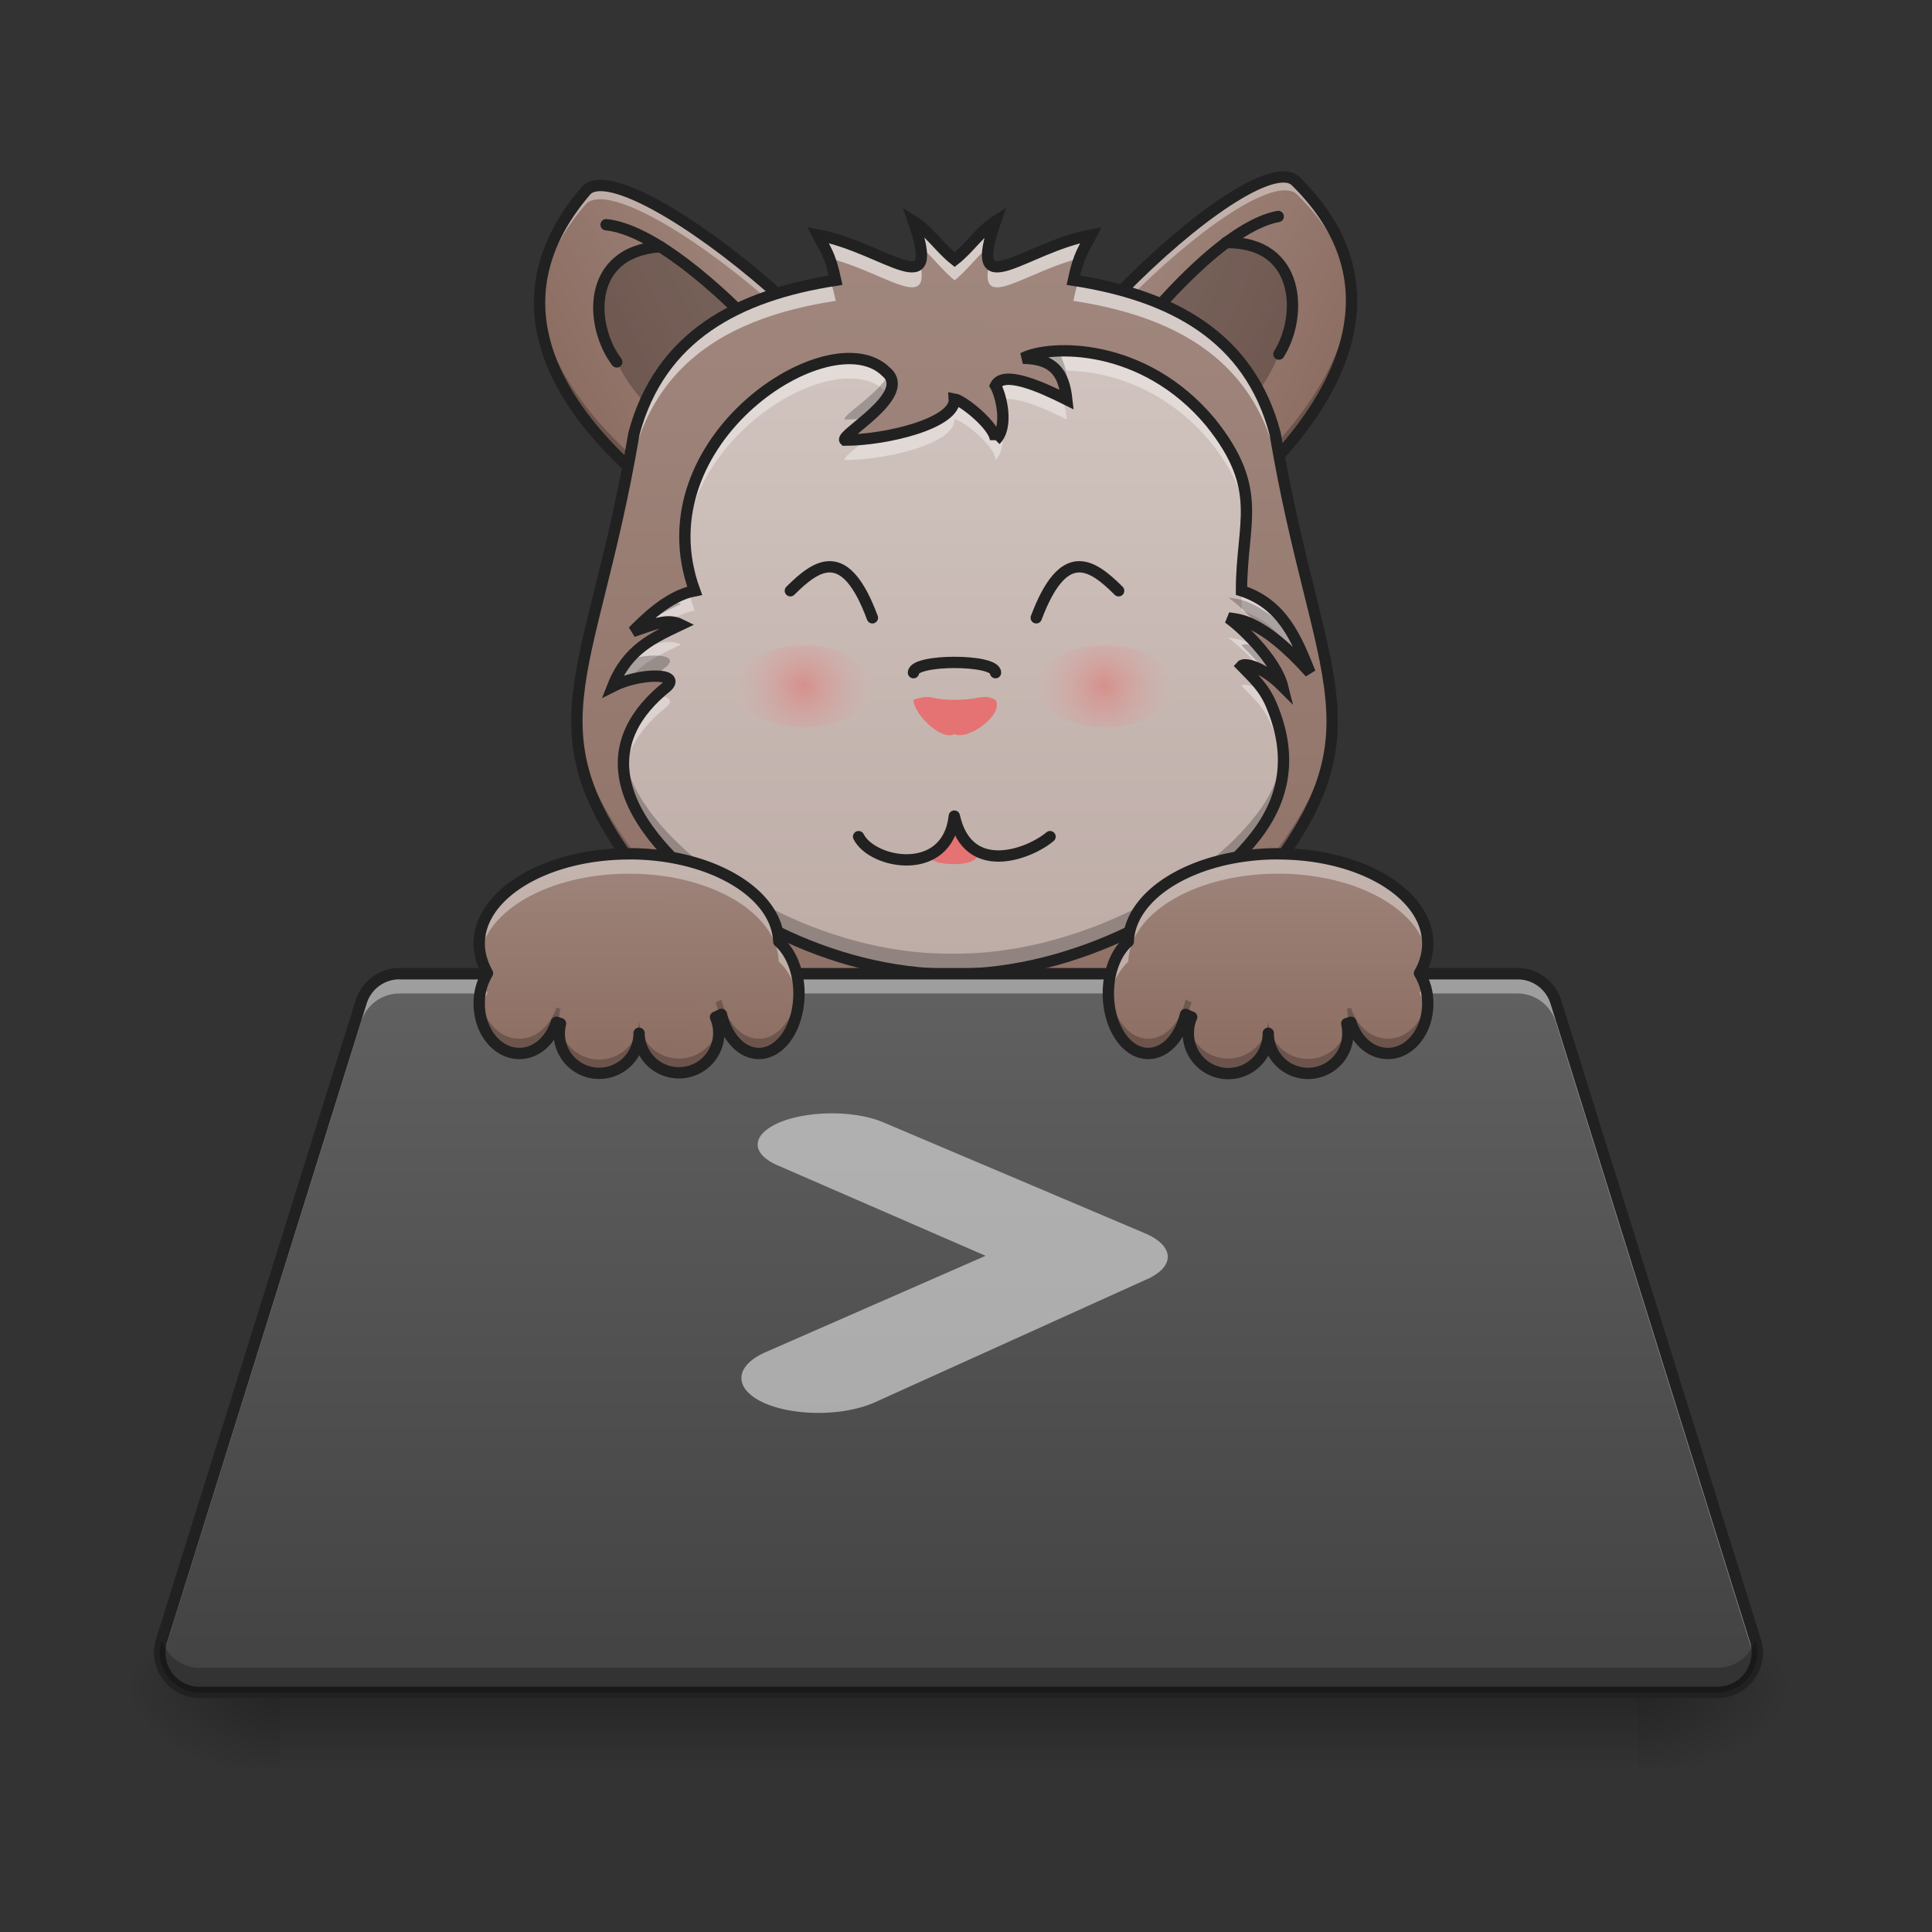 <svg xmlns="http://www.w3.org/2000/svg" width="22pt" height="22pt" viewBox="0 0 22 22"><rect x="0" y="0" width="22" height="22" fill="#333333" stroke="none"/><defs><linearGradient id="a" gradientUnits="userSpaceOnUse" x1="33.809" y1="-140.423" x2="126.243" y2="-191.966" gradientTransform="rotate(1.479 -289.5 195.753) scale(.029)"><stop offset="0" stop-color="#8d6e63"/><stop offset="1" stop-color="#a1887f"/></linearGradient><linearGradient id="b" gradientUnits="userSpaceOnUse" x1="33.809" y1="-140.423" x2="126.243" y2="-191.966" gradientTransform="matrix(-.029 .003 .003 .029 17.265 6.622)"><stop offset="0" stop-color="#8d6e63"/><stop offset="1" stop-color="#a1887f"/></linearGradient><linearGradient id="c" gradientUnits="userSpaceOnUse" x1="960" y1="1695.118" x2="963.687" y2="302.617" gradientTransform="matrix(.006 0 0 .007 4.969 .38)"><stop offset="0" stop-color="#8d6e63"/><stop offset="1" stop-color="#a1887f"/></linearGradient><linearGradient id="d" gradientUnits="userSpaceOnUse" x1="960" y1="1615.118" x2="960" y2="175.118" gradientTransform="matrix(.006 0 0 .007 4.969 .38)"><stop offset="0" stop-color="#bcaaa4"/><stop offset="1" stop-color="#d7ccc8"/></linearGradient><radialGradient id="e" gradientUnits="userSpaceOnUse" cx="195.792" cy="111.792" fx="195.792" fy="111.792" r="26.458" gradientTransform="rotate(11.298 -15.01 22.14) scale(.03)"><stop offset="0" stop-color="#ef5350" stop-opacity=".392"/><stop offset="1" stop-color="#ef9a9a" stop-opacity="0"/></radialGradient><radialGradient id="f" gradientUnits="userSpaceOnUse" cx="195.792" cy="111.792" fx="195.792" fy="111.792" r="26.458" gradientTransform="rotate(11.298 -13.3 39.44) scale(.03)"><stop offset="0" stop-color="#ef5350" stop-opacity=".392"/><stop offset="1" stop-color="#ef9a9a" stop-opacity="0"/></radialGradient><linearGradient id="g" gradientUnits="userSpaceOnUse" x1="254" y1="233.5" x2="254" y2="254.667" gradientTransform="matrix(.043 0 0 .043 -.455 9.189)"><stop offset="0" stop-opacity=".275"/><stop offset="1" stop-opacity="0"/></linearGradient><radialGradient id="h" gradientUnits="userSpaceOnUse" cx="450.909" cy="189.579" fx="450.909" fy="189.579" r="21.167" gradientTransform="matrix(0 -.054 -.097 0 36.75 43.671)"><stop offset="0" stop-opacity=".314"/><stop offset=".222" stop-opacity=".275"/><stop offset="1" stop-opacity="0"/></radialGradient><radialGradient id="i" gradientUnits="userSpaceOnUse" cx="450.909" cy="189.579" fx="450.909" fy="189.579" r="21.167" gradientTransform="matrix(0 .054 .097 0 -14.92 -5.226)"><stop offset="0" stop-opacity=".314"/><stop offset=".222" stop-opacity=".275"/><stop offset="1" stop-opacity="0"/></radialGradient><radialGradient id="j" gradientUnits="userSpaceOnUse" cx="450.909" cy="189.579" fx="450.909" fy="189.579" r="21.167" gradientTransform="matrix(0 -.054 .097 0 -14.92 43.671)"><stop offset="0" stop-opacity=".314"/><stop offset=".222" stop-opacity=".275"/><stop offset="1" stop-opacity="0"/></radialGradient><radialGradient id="k" gradientUnits="userSpaceOnUse" cx="450.909" cy="189.579" fx="450.909" fy="189.579" r="21.167" gradientTransform="matrix(0 .054 -.097 0 36.75 -5.226)"><stop offset="0" stop-opacity=".314"/><stop offset=".222" stop-opacity=".275"/><stop offset="1" stop-opacity="0"/></radialGradient><linearGradient id="l" gradientUnits="userSpaceOnUse" x1="254" y1="233.5" x2="254" y2="43" gradientTransform="matrix(.043 0 0 .043 0 9.24)"><stop offset="0" stop-color="#424242"/><stop offset="1" stop-color="#616161"/></linearGradient><linearGradient id="m" gradientUnits="userSpaceOnUse" x1="620" y1="1085.118" x2="620" y2="855.118" gradientTransform="rotate(.24) scale(.011)"><stop offset="0" stop-color="#8d6e63"/><stop offset="1" stop-color="#a1887f"/></linearGradient><linearGradient id="n" gradientUnits="userSpaceOnUse" x1="620" y1="1085.118" x2="620" y2="855.118" gradientTransform="matrix(-.011 0 0 .011 21.717 0)"><stop offset="0" stop-color="#8d6e63"/><stop offset="1" stop-color="#a1887f"/></linearGradient></defs><path d="M6.68 2.164c.476-.457 3.812 2.223 3.78 3.516-.03 1.297-.683.765-1.546.742-.312-.004-4.156-2.043-2.234-4.258zm0 0" fill="url(#a)"/><path d="M7.441 2.805c1.317.422 2.985 3.265 2.715 3.804-.078.157-.515-.132-.844-.488-.312-.394-1.847-1.055-2.289-2-.37-.789-.125-1.406.418-1.316zm0 0" fill-opacity=".235"/><path d="M9.871 5.512c.016-.442-1.957-2.852-2.969-2.953" fill="none" stroke-width=".129" stroke-linecap="round" stroke-linejoin="round" stroke="#212121"/><path d="M6.84 2.113c-.07 0-.125.016-.16.051-.395.453-.547.898-.535 1.32.027-.375.183-.765.53-1.164.473-.449 3.731 2.157 3.782 3.47 0-.036.004-.071.004-.11.027-1.192-2.805-3.563-3.621-3.567zm0 0" fill="#fff" fill-opacity=".392"/><path d="M6.148 3.328c-.125 1.715 2.512 3.09 2.766 3.094.863.023 1.516.555 1.547-.742v-.047c-.066 1.156-.707.656-1.543.637-.246-.008-2.73-1.297-2.77-2.942zm0 0" fill-opacity=".235"/><path d="M6.68 2.164c.476-.457 3.812 2.223 3.78 3.516-.03 1.297-.683.765-1.546.742-.312-.004-4.156-2.043-2.234-4.258zm0 0" fill="none" stroke-width=".129" stroke="#212121"/><path d="M7.52 2.809c-.86.058-.801.914-.497 1.312" fill="none" stroke-width=".129" stroke-linecap="round" stroke-linejoin="round" stroke="#212121"/><path d="M14.746 2.055c-.512-.418-3.617 2.523-3.484 3.812.136 1.285.746.703 1.601.613.313-.035 3.98-2.378 1.883-4.425zm0 0" fill="url(#b)"/><path d="M14.04 2.754c-1.278.527-2.708 3.5-2.395 4.012.09.148.5-.172.8-.555.278-.418 1.754-1.203 2.117-2.18.305-.816.008-1.41-.523-1.277zm0 0" fill-opacity=".235"/><path d="M11.836 5.648c-.05-.437 1.719-3 2.719-3.183" fill="none" stroke-width=".129" stroke-linecap="round" stroke-linejoin="round" stroke="#212121"/><path d="M14.582 2.016c.066-.008.125.004.164.039.43.418.617.847.64 1.27-.058-.372-.245-.75-.624-1.118-.508-.41-3.54 2.453-3.485 3.766-.004-.035-.011-.07-.015-.106-.125-1.187 2.504-3.781 3.32-3.851zm0 0" fill="#fff" fill-opacity=".392"/><path d="M15.371 3.172c.262 1.7-2.25 3.281-2.508 3.308-.855.09-1.465.672-1.601-.613v-.05c.156 1.148.754.597 1.586.507.246-.023 2.617-1.515 2.523-3.152zm0 0" fill-opacity=".235"/><path d="M14.746 2.055c-.512-.418-3.617 2.523-3.484 3.812.136 1.285.746.703 1.601.613.313-.035 3.98-2.378 1.883-4.425zm0 0" fill="none" stroke-width=".129" stroke="#212121"/><path d="M13.96 2.762c.86-.012.872.847.603 1.27" fill="none" stroke-width=".129" stroke-linecap="round" stroke-linejoin="round" stroke="#212121"/><path d="M10.402 2.52c.336.976-.316.3-1.09.156.079.156.137.203.204.515-1.114.172-2 .637-2.297 1.747-.489 2.886-1.282 3.378.226 5.214 1.215 1.301 2.344 1.344 3.422 1.344h.004c1.078 0 2.207-.043 3.422-1.344 1.508-1.836.715-2.328.227-5.214-.293-1.11-1.18-1.575-2.297-1.747.066-.312.125-.359.203-.515-.774.144-1.426.82-1.09-.156-.172.109-.3.308-.465.437-.164-.129-.293-.328-.469-.437zm0 0" fill="url(#c)"/><path d="M11.336 5.012c0-.157-.371-.453-.469-.469.02.277-.777.469-1.246.469-.062-.059.781-.516.469-.778-.625-.625-2.805.778-2.18 2.493-.308.058-.586.347-.703.464.234-.078.39-.156.547-.078-.313.149-.61.278-.777.703.308-.156.777-.156.62 0-.777.622-.495 1.278-.156 1.711.618.793 2.016 1.578 3.407 1.567 1.386.011 2.828-.774 3.445-1.567.34-.433.426-.925.187-1.492-.085-.21-.218-.324-.343-.453.031-.035.234 0 .468.234-.078-.312-.496-.699-.62-.78.1.019.37-.005.933.624-.156-.39-.313-.781-.781-.933 0-.782.265-1.149-.352-1.918-.762-.914-1.828-.887-2.137-.73.344.007.465.155.5.472-.312-.156-.726-.336-.812-.16.059.101.156.464 0 .62zm0 0" fill="url(#d)"/><path d="M10.867 9.84c-.308 0-.308-.117-.308-.117.074 0 .23-.157.308-.43.117.273.274.43.274.43s0 .117-.274.117zm0 0" fill="#e57373"/><path d="M11.957 9.527c-.23.196-.934.47-1.09-.234M11.336 7.66c0-.156-.934-.156-.934 0M10.867 9.293c-.078.703-.933.547-1.09.234" fill="none" stroke-width=".129" stroke-linecap="round" stroke-linejoin="round" stroke="#212121"/><path d="M10.867 8.36c-.156.078-.465-.235-.465-.391.23-.074.157 0 .465 0 .313 0 .313-.074.469 0 .101.168-.313.468-.469.39zm0 0" fill="#e57373"/><path d="M12.129 3.992c-.215 0-.383.035-.48.086.187.004.312.05.386.145.469-.024 1.192.14 1.75.812.293.367.387.645.406.918.02-.355-.03-.676-.406-1.144a2.191 2.191 0 0 0-1.656-.817zm-2.453.09c-.746-.004-1.953.938-1.875 2.14.09-1.35 1.758-2.292 2.289-1.761.012.012.023.02.031.031.055-.09.059-.183-.031-.258a.57.57 0 0 0-.414-.152zm1.8.234c-.066.004-.117.024-.14.075.02.03.043.093.059.168.152-.063.488.086.753.218a.729.729 0 0 0-.066-.257c-.21-.102-.453-.207-.605-.204zm-.609.227c.016.234-.539.406-.996.453-.14.121-.277.219-.25.242.469 0 1.266-.187 1.246-.465.098.012.469.309.469.465.086-.086.094-.242.074-.379a.295.295 0 0 1-.074.153c0-.157-.371-.453-.469-.469zm3.278 2.184c-.004.07-.008.148-.008.226.293.094.46.281.586.504.062.059.125.125.195.203-.156-.387-.313-.777-.773-.933zm-6.297.015c-.285.082-.532.34-.641.45.16-.051.285-.106.395-.11.097-.059.199-.11.308-.129a1.594 1.594 0 0 1-.062-.21zm6.136.52c.07.047.239.195.387.37.07.04.149.098.234.184-.035-.14-.136-.293-.25-.425-.195-.121-.312-.118-.37-.13zm-6.363.047c-.105 0-.219.043-.36.093-.113.098-.21.227-.284.414.05-.027.109-.05.168-.066.168-.207.382-.3.609-.41a.315.315 0 0 0-.133-.031zm6.563.488c-.024 0-.04.004-.047.012.125.132.258.242.343.453.075.175.118.343.13.508.019-.23-.02-.477-.13-.735a.768.768 0 0 0-.082-.16.554.554 0 0 0-.214-.078zm-6.711.129c-.317.3-.399.601-.368.883.032-.25.172-.512.493-.766.078-.078.004-.117-.125-.117zm0 0" fill="#fff" fill-opacity=".392"/><path d="M12.043 3.996c-.172.008-.313.04-.395.082.227.004.356.07.43.203l.07.035a.633.633 0 0 0-.105-.32zm-1.922.27c-.133.23-.543.472-.5.511.078 0 .168-.004.258-.015.18-.153.363-.352.242-.496zm1.277.066a.115.115 0 0 0-.062.059.779.779 0 0 1 .074.238.761.761 0 0 0-.012-.297zm2.793 1.39c-.011.227-.054.465-.054.77h.008c.02-.293.062-.531.046-.77zm-6.386.27c-.012.168 0 .34.039.516a.409.409 0 0 1 .066-.016 1.686 1.686 0 0 1-.105-.5zm6.18.813c.07.043.238.191.382.363.14.086.32.234.551.492-.063-.152-.125-.308-.203-.445-.426-.41-.645-.395-.73-.41zm-6.364.043h-.008c-.18.113-.328.265-.406.343.016-.003.027-.007.043-.011.148-.133.32-.215.504-.301a.315.315 0 0 0-.133-.031zm6.563.488c-.024 0-.04.004-.047.012.093.097.191.183.27.304.058.04.128.09.198.164a1.155 1.155 0 0 0-.246-.421.502.502 0 0 0-.175-.06zm-6.723.129c-.086 0-.2.015-.309.047a.992.992 0 0 0-.175.304c.156-.078.351-.117.488-.117.039-.039.086-.078.133-.117.078-.078 0-.117-.137-.117zm7.148 1.074c-.023.27-.132.524-.316.754-.617.793-2.059 1.582-3.445 1.566-1.391.016-2.79-.773-3.407-1.566-.156-.2-.3-.445-.336-.715-.046.36.137.695.336.95.618.792 2.016 1.577 3.407 1.566 1.386.011 2.828-.774 3.445-1.567.234-.297.348-.629.316-.988zm0 0" fill-opacity=".235"/><path d="M11.336 5.012c0-.157-.371-.453-.469-.469.02.277-.777.469-1.246.469-.062-.059.781-.516.469-.778-.625-.625-2.805.778-2.18 2.493-.308.058-.586.347-.703.464.234-.078.39-.156.547-.078-.313.149-.61.278-.777.703.308-.156.777-.156.62 0-.777.621-.495 1.278-.156 1.711.618.793 2.016 1.578 3.407 1.567 1.386.011 2.828-.774 3.445-1.567.34-.433.426-.925.187-1.492-.085-.21-.218-.324-.343-.453.031-.035.234 0 .468.234-.078-.312-.496-.699-.62-.78.101.019.37-.005.933.624-.156-.39-.313-.781-.781-.933 0-.782.265-1.149-.352-1.918-.762-.914-1.828-.887-2.137-.73.344.007.465.155.5.472-.312-.156-.726-.336-.812-.16.059.101.156.464 0 .62zm0 0" fill="none" stroke-width=".129" stroke="#212121"/><path d="M10.402 2.52c.043.125.07.218.082.292.137.114.25.27.387.38.137-.11.25-.266.383-.38.012-.074.039-.167.082-.292-.172.109-.3.308-.465.437-.164-.129-.293-.328-.469-.437zm-1.09.156c.051.101.094.156.133.265.637.164 1.157.622 1.032.055-.106.168-.602-.215-1.165-.32zm3.114 0c-.559.105-1.059.488-1.16.32-.13.567.39.11 1.027-.055.039-.109.082-.164.133-.265zm-.145.527c-.02.055-.039.129-.058.223 1.117.172 2.004.633 2.297 1.746.261 1.547.613 2.406.648 3.156.039-.808-.36-1.676-.648-3.39-.29-1.09-1.153-1.56-2.239-1.735zm-2.824 0c-1.086.176-1.95.645-2.238 1.735-.29 1.714-.688 2.582-.645 3.39.035-.75.383-1.61.645-3.156.297-1.113 1.183-1.574 2.297-1.746a1.752 1.752 0 0 0-.059-.223zm0 0" fill="#fcfcfc" fill-opacity=".588"/><path d="M10.402 2.52c.043.125.07.218.082.296a.507.507 0 0 0-.02-.253c-.019-.016-.038-.028-.062-.043zm.934 0c-.02.015-.043.027-.063.042a.507.507 0 0 0-.02.254c.013-.078.04-.171.083-.296zm-2.024.156c.067.129.114.18.168.367.012 0 .024-.004.036-.004a1.393 1.393 0 0 0-.106-.344c-.031-.007-.066-.011-.098-.02zm3.114 0c-.031.008-.063.011-.094.02-.039.074-.07.167-.11.343.012 0 .024.004.036.004.055-.188.105-.238.168-.367zM6.57 8.133c-.02.629.192 1.183.875 2.02 1.215 1.3 2.344 1.343 3.422 1.343h.004c1.078 0 2.207-.043 3.422-1.344.684-.836.895-1.39.875-2.02-.02.567-.246 1.098-.875 1.864-1.215 1.3-2.344 1.344-3.422 1.344h-.004c-1.078 0-2.207-.043-3.422-1.344C6.82 9.23 6.59 8.7 6.57 8.133zm0 0" fill-opacity=".235"/><path d="M9.934 7.035c-.305-.824-.622-.62-.934-.308M11.8 7.035c.31-.824.626-.62.938-.308" fill="none" stroke-width=".129" stroke-linecap="round" stroke-linejoin="round" stroke="#212121"/><path d="M9.156 7.348c.43 0 .778.21.778.468s-.348.465-.778.465c-.43 0-.781-.207-.781-.465 0-.257.352-.468.781-.468zm0 0" fill="url(#e)"/><path d="M12.582 7.348c.43 0 .777.21.777.468s-.347.465-.777.465c-.43 0-.781-.207-.781-.465 0-.257.351-.468.781-.468zm0 0" fill="url(#f)"/><path d="M3.184 19.273h15.464v.86H3.184zm0 0" fill="url(#g)"/><path d="M18.648 19.223h1.817v-.91h-1.817zm0 0" fill="url(#h)"/><path d="M3.184 19.223h-1.82v.91h1.82zm0 0" fill="url(#i)"/><path d="M3.184 19.223h-1.82v-.91h1.82zm0 0" fill="url(#j)"/><path d="M18.648 19.223h1.817v.91h-1.817zm0 0" fill="url(#k)"/><path d="M10.402 2.52c.336.976-.316.3-1.09.156.079.156.137.203.204.515-1.114.172-2 .637-2.297 1.746-.489 2.887-1.281 3.38.226 5.215 1.215 1.301 2.344 1.344 3.422 1.344h.004c1.078 0 2.207-.043 3.422-1.344 1.508-1.836.715-2.328.227-5.215-.293-1.109-1.18-1.574-2.297-1.746.066-.312.125-.359.203-.515-.774.144-1.426.82-1.09-.156-.172.109-.3.308-.465.437-.164-.129-.293-.328-.469-.437zm0 0" fill="none" stroke-width=".129" stroke="#212121"/><path d="M4.547 11.086c-.2 0-.375.129-.434.32L1.84 18.684c-.09.293.129.59.433.59h17.282a.452.452 0 0 0 .433-.59l-2.273-7.278a.452.452 0 0 0-.434-.32zm0 0" fill="url(#l)"/><path d="M4.547 11.086c-.2 0-.375.129-.434.32L1.84 18.684a.456.456 0 0 0-.008.25c.004-.008.004-.016.008-.024l2.273-7.277a.457.457 0 0 1 .434-.32H17.28c.2 0 .375.132.434.32l2.273 7.277a.056.056 0 0 1 .008.024.456.456 0 0 0-.008-.25l-2.273-7.278a.452.452 0 0 0-.434-.32zm0 0" fill="#fff" fill-opacity=".392"/><path d="M4.547 11.023a.524.524 0 0 0-.496.364l-2.274 7.277a.521.521 0 0 0 .496.672h17.282c.351 0 .601-.34.496-.672l-2.274-7.277a.52.52 0 0 0-.496-.364zm0 .13H17.28a.39.39 0 0 1 .375.273l2.274 7.277a.39.39 0 0 1-.375.504H2.273a.387.387 0 0 1-.37-.504l2.273-7.277a.39.39 0 0 1 .37-.274zm0 0" fill="#212121"/><path d="M7.164 9.723c-.945 0-1.707.457-1.707 1.023 0 .117.035.23.094.336a.659.659 0 0 0-.094.348c0 .312.203.566.457.566.191 0 .352-.144.422-.355.016.004.031.011.047.015a.453.453 0 0 0 .438.566.454.454 0 0 0 .456-.452v-.004.004a.454.454 0 1 0 .871-.188c.02-.008.043-.02.067-.031.062.261.23.445.426.445.254 0 .457-.305.457-.684 0-.25-.094-.472-.23-.59-.02-.554-.774-1-1.704-1zm0 0" fill="url(#m)"/><path d="M7.164 9.723c-.945 0-1.707.457-1.707 1.023 0 .04.004.078.012.113.093-.511.812-.91 1.695-.91.93 0 1.684.446 1.703 1 .117.102.2.274.223.48.004-.038.008-.077.008-.117 0-.25-.094-.472-.23-.59-.02-.554-.774-1-1.704-1zm-1.668 1.472a.736.736 0 0 0-.039.235c0 .039.004.074.008.113a.728.728 0 0 1 .086-.234 1.012 1.012 0 0 1-.055-.114zm2.691.598a.27.27 0 0 1-.039.016l.024.074c.008-.028.012-.059.015-.09zm0 0" fill="#fff" fill-opacity=".392"/><path d="M5.465 10.66c-.004.031-.008.059-.008.086 0 .086.02.172.05.25.013-.027.028-.055.044-.082a.676.676 0 0 1-.086-.254zm3.629.57c-.028.336-.219.598-.453.598-.196 0-.364-.183-.426-.445-.024.012-.047.023-.067.031.02.047.032.098.036.152a.117.117 0 0 0 .03-.015c.063.261.231.445.427.445.254 0 .457-.305.457-.684 0-.027-.004-.054-.004-.082zm-3.633.114c0 .027-.004.054-.004.086 0 .312.203.566.457.566.191 0 .352-.144.422-.355l.035.011c-.004-.015-.004-.035-.004-.05 0-.04.004-.079.016-.114-.016-.004-.031-.011-.047-.015-.07.207-.23.355-.422.355-.23 0-.418-.21-.453-.484zm1.816.254v0zm0 .004a.454.454 0 0 1-.902.082.453.453 0 0 0 .445.54.454.454 0 0 0 .457-.454v-.004.004a.454.454 0 1 0 .902-.086.453.453 0 0 1-.449.37.453.453 0 0 1-.453-.452zm0 0" fill-opacity=".235"/><path d="M7.164 9.723c-.945 0-1.707.457-1.707 1.023 0 .117.035.23.094.336a.659.659 0 0 0-.094.348c0 .312.203.566.457.566.191 0 .352-.144.422-.355.016.004.031.011.047.015a.453.453 0 0 0 .437.566.454.454 0 0 0 .457-.452v-.004.004a.454.454 0 1 0 .871-.187l.067-.032c.062.261.23.445.426.445.254 0 .457-.305.457-.684 0-.25-.094-.472-.23-.59-.02-.554-.774-1-1.704-1zm0 0" fill="none" stroke-width=".129" stroke-linecap="round" stroke-linejoin="round" stroke="#212121"/><path d="M14.555 9.723c.945 0 1.703.457 1.703 1.023 0 .117-.031.23-.094.336a.659.659 0 0 1 .094.348c0 .312-.203.566-.453.566-.192 0-.356-.144-.422-.355-.016.004-.031.011-.047.015a.53.53 0 0 1 .012.114.453.453 0 0 1-.906 0v-.004.004a.454.454 0 0 1-.91 0c0-.067.011-.13.038-.188-.023-.008-.047-.02-.07-.031-.063.261-.23.445-.426.445-.25 0-.453-.305-.453-.684 0-.25.09-.472.227-.59.02-.554.773-1 1.707-1zm0 0" fill="url(#n)"/><path d="M14.555 9.723c.945 0 1.703.457 1.703 1.023 0 .04-.004.078-.008.113-.094-.511-.816-.91-1.695-.91-.934 0-1.688.446-1.707 1a.74.74 0 0 0-.22.48c-.007-.038-.007-.077-.007-.117 0-.25.09-.472.227-.59.02-.554.773-1 1.707-1zm1.664 1.472c.027.07.039.149.039.235 0 .039-.004.074-.008.113a.647.647 0 0 0-.086-.234.606.606 0 0 0 .055-.114zm-2.688.598c.012.008.028.012.04.016-.012.023-.02.05-.028.074a.333.333 0 0 1-.012-.09zm0 0" fill="#fff" fill-opacity=".392"/><path d="M16.254 10.66a.662.662 0 0 1 .004.086.61.61 0 0 1-.051.25.826.826 0 0 0-.043-.082.683.683 0 0 0 .09-.254zm-3.629.57c.027.336.219.598.45.598.198 0 .363-.183.425-.445.023.012.047.023.07.031a.486.486 0 0 0-.039.152c-.008-.004-.02-.007-.031-.015-.063.261-.23.445-.426.445-.25 0-.453-.305-.453-.684 0-.027 0-.054.004-.082zm3.629.114c.004.027.004.054.004.086 0 .312-.203.566-.453.566-.192 0-.356-.144-.422-.355l-.035.011v-.05a.53.53 0 0 0-.012-.114c.016-.004.031-.011.047-.015.066.207.23.355.422.355.226 0 .418-.21.449-.484zm-1.813.254v0zm0 .004a.453.453 0 0 0 .899.082.451.451 0 0 1-.445.54.453.453 0 0 1-.454-.454v-.004.004a.454.454 0 0 1-.91 0c0-.028 0-.06.008-.086a.45.45 0 0 0 .445.37.457.457 0 0 0 .457-.452zm0 0" fill-opacity=".235"/><path d="M14.555 9.723c.945 0 1.703.457 1.703 1.023 0 .117-.031.23-.094.336a.659.659 0 0 1 .094.348c0 .312-.203.566-.453.566-.192 0-.356-.144-.422-.355-.016.004-.031.011-.047.015a.53.53 0 0 1 .012.114.453.453 0 0 1-.906 0v-.004.004a.454.454 0 0 1-.91 0c0-.067.011-.13.038-.188-.023-.008-.047-.02-.07-.031-.062.261-.23.445-.426.445-.25 0-.453-.305-.453-.684 0-.25.09-.472.227-.59.02-.554.773-1 1.707-1zm0 0" fill="none" stroke-width=".129" stroke-linecap="round" stroke-linejoin="round" stroke="#212121"/><path d="M1.844 18.676l-.004.008c-.09.293.129.59.433.59h17.282a.452.452 0 0 0 .433-.59v-.008a.456.456 0 0 1-.433.316H2.273a.451.451 0 0 1-.43-.316zm0 0" fill-opacity=".235"/><path d="M10.05 12.777c-.316-.132-.835-.132-1.163 0-.332.137-.348.356-.032.493l2.368 1.03-2.5 1.095c-.36.156-.375.414-.036.574.344.16.915.16 1.274 0l3.101-1.403a.239.239 0 0 0 .055-.027c.27-.148.235-.367-.09-.5l-2.976-1.262" fill="#ececec" fill-opacity=".588"/></svg>